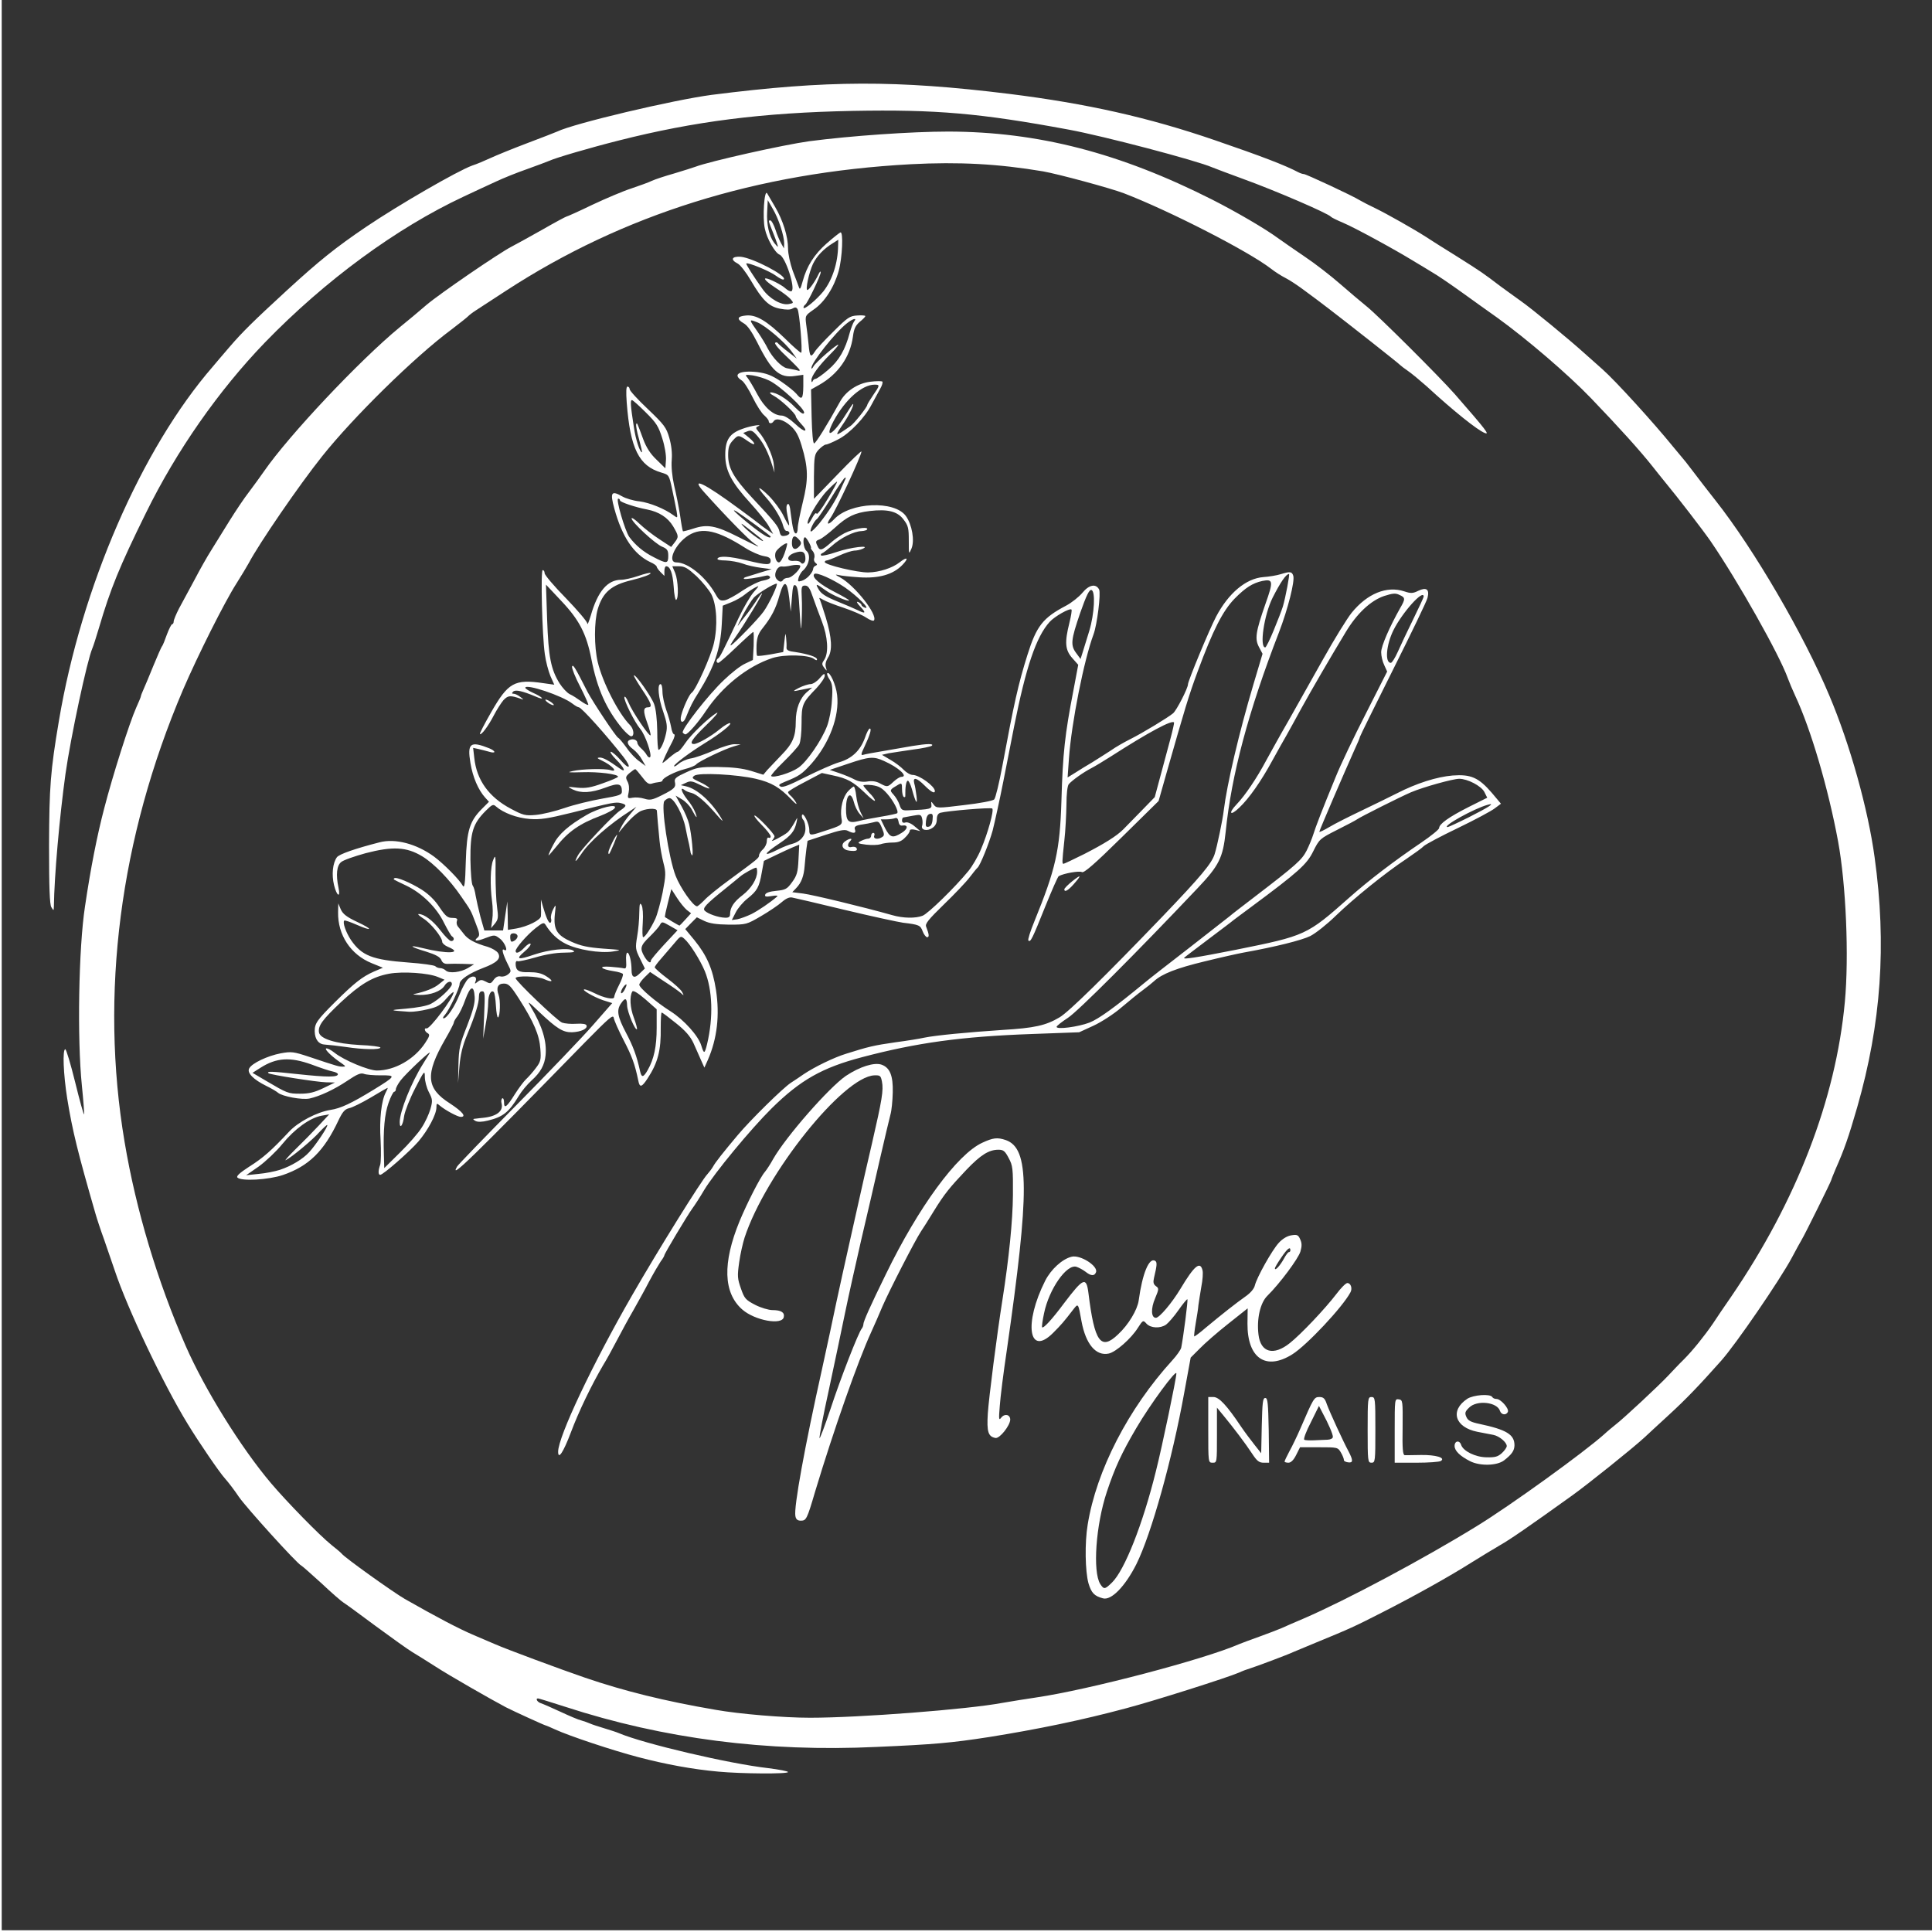 <svg xmlns="http://www.w3.org/2000/svg" width="1000" height="1000" class="img-fluid" style="transform:matrix(1,0,0,1,8.911,-9.018);transform-origin:50% 50%;cursor:move;max-height:none;transition:none" viewBox="0 0 10000 10000"><rect x="0" y="0" width="10000" height="10000" fill="#333333" stroke="none"/><g fill="#FFF" style="transform:none"><path d="M3710 9179c-134-12-274-38-415-75-133-35-356-109-432-144-24-11-45-20-47-20-5 0-167-74-206-94-76-40-296-166-365-211-44-28-98-62-120-75s-107-74-190-135c-82-61-157-116-166-121s-60-49-113-99c-54-49-101-91-106-93-19-7-284-299-323-356-22-33-54-75-72-95-29-32-134-186-192-281-127-207-313-599-378-795-13-38-38-110-55-160-18-49-38-110-45-135-91-315-119-428-146-595-20-126-25-255-10-255 5 0 28 77 51 170 23 94 44 169 46 167s-3-68-11-148c-25-242-17-714 16-928 29-197 63-369 99-506 45-175 132-447 166-523 13-29 24-55 24-58s6-20 14-37c8-18 31-72 51-122 20-49 40-94 44-100 5-5 16-34 26-62 11-29 23-53 27-53s8-6 8-14 13-39 28-68c16-29 52-96 80-148 27-52 67-123 89-157 21-34 63-101 93-150 30-48 75-116 101-149 26-34 60-82 77-106 127-184 493-573 702-745 41-33 104-86 140-117 66-56 375-268 440-301 19-10 89-48 156-86 66-38 124-69 127-69s64-27 134-61c70-33 162-72 203-85 41-14 89-31 105-39 17-8 69-25 115-38 47-14 97-30 111-35 73-28 457-114 589-132 213-28 529-50 720-50 464 1 886 110 1365 352 126 64 275 151 340 199 28 20 93 65 143 99 51 34 132 97 180 139s110 94 137 116c60 48 377 364 457 455 164 188 181 211 154 200-37-14-162-114-300-241-34-30-77-66-96-79s-37-27-40-30c-6-8-282-225-371-293-35-27-91-69-124-93-33-25-78-55-100-66s-56-33-75-48c-116-90-524-299-760-390-70-27-341-100-420-114-232-39-435-50-684-37-797 43-1490 260-2096 655-69 45-138 90-155 101-16 10-34 24-40 30-5 6-46 38-89 71-190 141-507 453-667 654-120 150-328 454-380 553-11 20-40 68-64 106-61 95-201 374-277 551-327 767-431 1575-302 2340 59 352 170 721 316 1055 99 226 287 528 441 710 82 97 253 272 313 320 27 21 51 42 54 46 15 20 264 198 326 234 167 95 279 154 359 188 50 21 99 42 110 47 54 24 339 130 465 173 202 69 412 121 675 166 125 22 352 41 489 41 254 0 815-43 996-77 47-8 126-21 175-28 272-40 869-197 1050-276 11-5 58-22 105-39s99-37 115-44c17-8 68-30 115-50 220-95 619-308 892-476 178-109 554-381 661-476 17-16 45-39 60-51 43-33 225-203 271-252 23-24 59-63 82-85 47-47 107-122 151-186 16-25 59-88 95-140 338-495 541-1020 588-1525 22-236 6-608-35-831-51-275-141-581-222-754-14-30-31-71-38-90-44-123-259-504-400-710-41-59-167-223-243-315-9-11-35-43-56-70-64-81-173-202-320-355-116-121-334-308-487-418-41-29-121-86-179-128-57-41-127-89-155-105-27-17-71-43-96-58-99-61-307-174-364-198-33-14-62-28-65-32-13-17-289-136-455-196-71-26-143-53-160-60-80-35-562-162-742-195-458-85-687-105-1118-97-467 9-820 54-1210 153-151 38-328 90-360 105-11 5-63 24-115 43-52 18-124 47-160 64-36 16-112 52-170 79-348 163-717 434-1028 755-239 248-457 559-616 883-138 280-183 391-243 595-14 47-29 94-34 105-27 62-112 459-139 650-31 224-58 529-60 685-1 24-1 24-13 5-9-15-12-101-12-320 1-302 7-385 51-645 116-691 427-1408 797-1834 10-12 48-57 86-101 66-77 125-135 298-294 168-154 253-222 408-327 170-115 475-291 550-318 22-7 65-25 95-39s116-49 190-77 144-55 155-60c86-42 602-164 800-190 598-76 955-77 1540-5 401 50 722 122 1065 240 245 84 364 130 432 166 10 5 22 9 28 9 11 0 254 113 290 136 14 8 50 27 80 41 58 28 201 109 260 147 19 13 91 58 160 101 127 80 137 87 225 154 28 20 75 55 105 76 59 41 252 200 335 275 28 25 69 61 90 80 69 61 266 278 365 400 19 23 40 48 45 54 6 6 33 40 60 76s79 103 116 150c199 252 457 695 589 1010 107 253 200 587 234 836 63 453 34 862-90 1294-45 156-68 221-111 318-12 29-23 55-23 58 0 6-137 283-153 309-7 11-30 54-52 95-62 115-287 444-365 532-112 126-182 199-268 278-57 52-115 106-130 120-61 56-293 242-374 300-226 162-320 227-373 257-33 19-98 59-145 88-117 74-298 175-465 260-143 73-167 84-340 155-55 23-109 45-120 50-32 15-198 77-225 85-14 4-38 13-55 21-60 26-434 145-585 185-231 62-460 109-710 149-194 30-282 38-580 51-571 27-1104-42-1611-207-75-24-139-44-143-44-15 0-4 19 15 25 12 4 58 24 103 45s92 41 106 44c14 4 34 11 45 16s45 16 75 25 64 20 75 25c131 55 570 158 773 181 56 7 102 16 102 20 0 11-242 9-360-2z"/><path d="M5700 8282c-45-12-60-28-75-78-17-61-20-209-4-304 45-279 210-600 438-850 23-25 43-54 46-65 11-55 36-247 32-251-2-2-23 23-46 56s-52 66-64 75c-30 21-80 19-102-5-17-19-18-19-45 23-34 54-113 124-150 132-66 14-119-48-141-167-17-95-17-94-42-62-49 64-64 81-105 122-126 126-153-48-41-270 30-59 88-112 136-124 45-12 139 48 127 80-8 21-26 20-55-3-13-10-34-21-46-25-50-16-142 114-168 241-8 37-12 69-10 72 7 7 50-39 114-125 100-132 115-138 126-51 31 253 64 298 153 213 54-50 100-127 107-176 19-140 54-224 85-205 11 7 10 22-6 89-5 22-3 32 10 42 16 11 16 15-4 63-23 53-21 101 4 101 18 0 83-77 127-150 71-119 102-145 114-97 4 12 1 52-6 87-6 36-13 79-15 95-1 17-8 59-14 94s-9 65-8 67c2 2 29-18 59-44 84-70 159-129 206-162 26-18 45-40 49-57 10-42 89-183 124-221 19-21 44-36 65-39 30-5 36-2 46 21 9 20 9 35 1 63-11 37-108 167-171 229-37 36-56 120-46 201 11 93 78 111 162 44 58-46 182-177 241-254 24-32 49-57 57-57 18 0 27 28 16 48-40 76-227 275-301 321-137 86-233 20-232-159l1-79-102 81c-56 44-122 102-147 128l-46 46-33 180c-63 349-171 734-248 889-58 115-130 189-173 177zm47-82c65-64 159-301 227-576 32-126 106-481 106-506 0-24-135 159-207 282-75 127-112 207-153 331-57 171-74 413-34 477 19 29 24 28 61-8zm889-1675c10-19 22-35 26-35 5 0 8-4 8-10 0-21-16-8-47 38-18 26-33 51-33 56 0 15 26-13 46-49zM4108 7856c-9-44 48-358 138-761 25-115 59-271 74-345 16-74 45-207 65-295s45-200 56-250c11-49 39-175 64-280 51-222 60-273 51-318-6-30-9-33-39-32-161 6-564 510-672 840-9 28-22 85-28 128-10 71-9 84 9 135 18 52 24 59 74 85 29 15 70 27 89 27 45 0 64 12 59 36-8 44-150 18-215-39-98-86-103-240-14-457 38-92 107-228 131-255 9-11 29-41 43-67 67-117 288-369 376-430 72-48 148-72 186-58 43 16 59 58 57 143-1 43-6 95-12 115-5 20-31 127-56 237s-68 297-96 415c-27 118-65 287-83 375s-56 268-84 399c-29 131-50 243-48 249 1 5 27-62 56-149 52-159 146-400 163-419 4-5 8-15 8-22 0-14 35-93 116-258 169-348 369-621 499-681 56-26 78-29 122-14 123 43 124 262 5 1090-17 113-33 241-36 285-6 72-5 78 8 61 18-22 46-15 46 11-1 31-54 98-76 95-38-7-46-31-40-127 5-78 47-408 76-590 33-210 53-407 54-540 1-138-1-153-22-192-19-36-27-43-53-43-50 0-92 27-165 103-89 94-115 126-171 217-25 41-54 87-65 103-29 43-163 304-199 387-17 41-44 102-59 135-68 148-193 503-290 825-42 143-46 150-74 150-17 0-25-7-28-24zM7600 7572c-53-27-80-54-80-79 0-27 26-31 34-5 11 32 73 63 131 64 45 1 59-3 80-22 14-13 25-29 25-36 0-20-39-52-69-58-14-3-52-10-83-16-116-23-144-110-52-171 31-20 118-27 129-9 3 6 13 10 22 10 22 0 65 49 59 66-8 20-34 17-41-4-14-46-120-58-160-17-21 20-23 28-14 48 8 19 24 27 67 36 141 30 182 55 182 111-1 28-13 46-54 78-37 28-125 30-176 4z"/><path d="M6245 7410v-170h27c29 0 69 43 144 155 19 28 50 69 69 93l34 43 3-143c3-119 5-143 18-143s15 26 18 168l2 167h-28c-24 0-35-9-60-47-34-52-97-135-149-198l-33-40v143c0 141 0 142-22 142-23 0-23 0-23-170zM6640 7574c0-3 11-27 25-53 14-25 39-77 56-116 69-160 72-165 99-165 21 0 29 7 39 38 16 43 84 191 112 243 25 48 24 61-3 57-13-2-22-7-21-13 0-5-6-22-15-37-16-28-18-28-114-28h-98l-20 40c-13 26-27 40-40 40-11 0-20-3-20-6zm223-113c16-1 27-7 27-15 0-14-22-66-54-125l-18-35-42 85c-24 46-39 86-34 90 4 3 27 4 50 3 24-1 55-2 71-3zM7070 7410c0-163 1-170 20-170s20 7 20 170-1 170-20 170-20-7-20-170zM7210 7414c0-163 0-165 21-162s21 8 20 146c-2 110 1 142 11 143 7 0 45 0 85-1 75-1 128 14 102 31-8 5-65 9-126 9h-113v-166zM2880 7523c0-77 177-452 382-808 135-235 362-600 391-629 9-10 22-27 29-39 11-21 53-74 127-162 66-79 235-245 275-271 23-15 53-35 67-45 55-37 157-87 220-106 114-36 142-43 254-59 61-8 128-19 150-24 57-12 225-28 405-40 166-10 224-23 295-65 47-27 238-215 532-521 201-210 256-276 271-324 13-40 42-180 47-225 17-138 79-402 153-651l48-161-18-34c-23-43-18-78 33-224 42-118 40-130-16-119-50 11-87 34-144 92-61 63-112 163-191 377-46 124-66 192-161 525l-41 145-191 188c-143 141-196 186-206 180-13-8-96 7-120 21-5 3-36 74-70 158-67 167-76 186-87 175-4-4 10-48 31-99 110-270 132-366 140-623 7-248 18-345 62-572l25-133-31-35c-37-42-40-81-15-181 9-36 14-67 11-70-9-9-88 36-113 64-70 77-123 235-184 542-10 52-35 178-55 280s-46 218-56 258c-19 68-65 181-78 192-4 3-22 25-41 50s-79 88-134 141c-80 78-98 100-91 115 15 39 17 54 5 54-6 0-17-14-23-30-12-32-18-35-102-45-27-4-162-33-300-66-137-33-260-62-272-64-15-4-33 4-55 23-18 16-67 49-108 73-74 43-76 44-165 44-66-1-100-6-128-19l-39-19-30 30-30 31 48 58c64 79 94 148 111 257 20 131 6 252-42 362l-18 40-18-40c-10-22-27-62-39-88-16-34-42-64-90-102-37-30-70-55-74-55-3 0-5 35-5 78 2 118-15 182-68 263-30 46-41 49-48 12-18-87-33-127-76-210-26-50-49-102-51-115-3-20-23-2-150 127-592 606-702 713-661 642 4-8 143-152 308-319s344-354 397-415l98-112-48-15c-49-17-116-56-95-56 7 0 29 9 50 19 51 26 103 36 103 21 0-7 11-35 25-62s23-53 20-58c-3-4-24-11-47-14-70-11-83-28-18-23 30 2 62 6 70 8 12 3 14-5 12-38-2-24 1-43 6-43 11 0 22 47 22 91 0 39 16 44 44 15l25-24-25-51c-24-48-25-55-15-115 6-34 11-89 11-122 1-48 3-55 12-40 6 11 9 48 6 92-3 41-2 74 2 74 10 0 40-46 63-95 10-22 27-84 38-137 17-89 17-103 4-153-8-31-17-81-20-113-6-59-13-139-14-157-1-16-65-11-92 7-26 16-64 55-94 93-15 18-15 17 0-12 8-18 30-50 48-70l32-38-30 20c-110 70-214 161-255 224-30 44-40 49-18 8 17-33 183-209 218-232 36-24 37-31 5-39-27-7-42-4-257 50-121 30-160 36-215 32-66-5-136-31-175-65-14-13-20-10-53 23-66 66-80 111-79 252 1 67 6 128 12 135 5 6 12 30 15 52 4 22 15 72 25 110l20 70h97l11-75 11-75 2 73 1 74 43-7c58-10 127-44 128-64 1-9 1-32 0-51v-35l10 35c17 59 31 90 39 85 5-3 6-13 3-23-2-10 3-31 11-46 15-29 15-28 9 25-8 79 10 109 87 143 47 21 84 29 163 35 99 7 100 7 50 15-67 10-183-9-244-40-42-21-77-54-104-98-9-14-15-12-53 18-44 35-102 102-102 117 0 17 21 9 46-18 13-14 27-23 31-19s-10 23-32 41c-47 40-34 44 51 15 75-26 175-36 200-22 15 9 6 11-47 12-40 0-98 10-148 25-46 13-87 22-92 19s-9 3-9 13c0 36 16 46 70 44 38 0 63 5 87 20 42 26 36 36-9 16-34-16-148-19-148-5 0 15 214 219 240 230 14 5 47 8 74 6 32-2 51 1 53 9 6 17-29 33-75 35-47 1-79-19-171-106-59-57-62-58-41-23 58 98 82 176 75 248-5 50-26 89-73 131-22 20-52 56-66 80-51 84-81 108-159 127-32 8-53 8-65 2-15-9-15-11 3-12 11-2 27-3 35-4 72-7 108-35 97-76-3-10-1-22 4-25s9 7 9 21c0 35 14 25 57-44 20-31 45-65 57-76s35-37 50-57c26-34 28-44 24-100-5-71-33-138-111-260-43-67-54-78-78-78-31 0-41 21-27 59 10 27 8 110-3 116-4 3-9-24-11-60-2-35-7-67-11-71-14-14-29 15-29 53 0 22-5 73-13 114l-13 74 5-122c5-110 4-123-10-123-12 0-17 9-17 28 0 34-19 95-61 197-24 57-35 104-40 165l-7 85 2-95c2-85 7-106 45-202 31-79 41-118 39-149-4-63-22-58-48 13-12 35-31 74-41 87-11 13-19 28-19 33s-20 44-45 87c-104 181-99 253 26 332 64 42 86 69 55 69-16 0-81-35-108-58-16-14-18-13-18 9 0 36-43 117-93 176-46 53-183 173-198 173-11 0-11-22 0-52 4-13 5-70 2-128-7-107 4-204 27-247 7-13 11-23 9-23s-41 22-87 50c-46 27-96 52-112 55-22 5-34 19-55 63-75 160-154 237-288 283-75 25-215 33-235 13-7-7 11-24 62-57 70-44 114-83 205-180 47-51 145-102 214-113 54-8 110-35 223-104 117-72 119-76 38-75-37 0-76-3-88-8-16-6-36 3-85 36-67 45-142 80-196 92-38 8-141-11-163-30-8-7-35-23-60-35-67-33-102-68-89-91 14-27 95-65 163-78 55-10 66-9 150 19 146 49 152 50 171 50 17 0 16-2-5-17-48-32-90-72-81-77 5-3 25 7 45 23 48 38 175 91 218 91 92 0 194-58 250-143 23-35 25-43 13-50-16-8-21-29-6-25 16 5 139-158 140-187 0-5-17 9-37 32-30 35-48 45-97 56-33 8-76 14-95 13-105-7-108-9-19-16 57-5 109-14 130-25 41-21 109-84 109-102 0-20-24-15-38 8-18 29-73 49-129 48-26-1-39-3-28-5 57-12 103-30 128-51l29-23-34-14c-49-21-183-30-253-17-86 16-148 53-250 148-95 90-118 121-113 155s86 59 211 66c59 2 107 9 107 13 0 12-89 11-180-3-41-6-88-11-105-12-34-1-54-26-55-69 0-41 11-57 104-150 101-100 141-132 202-159l47-20-59-24c-108-44-175-146-173-263l1-46 13 31c11 24 30 39 85 65 84 39 80 51-4 14-32-14-61-24-63-21-10 9 9 62 35 101 56 81 110 102 297 116 71 5 134 14 139 19 6 6 17 10 26 10s22 6 28 12c17 17 78 10 116-13l31-19-55-2c-30-1-66-1-80 0-18 1-29-5-35-21-7-15-29-27-77-42-84-25-99-38-21-19 128 32 215 28 133-6-17-7-30-19-30-26 0-24-60-98-98-121-20-13-31-23-24-23 29 0 74 34 113 85 23 30 48 55 55 55 16 0 19-16 4-25-5-3-23-35-41-70-38-79-115-154-195-192-71-34-69-32-62-38 9-9 85 23 142 59 36 23 69 55 92 91 31 46 42 55 66 55 23 0 29 4 24 16-3 8-1 20 4 27 6 7 19 24 31 39 21 29 58 49 125 68 22 7 46 21 53 32 17 28-5 50-77 77-73 28-122 61-122 83s-54 135-76 160c-10 10-12 18-7 18 17 0 58-61 83-124 13-33 32-68 43-79 22-22 50-16 40 10-6 16-5 16 10 4s22-12 43-1c22 12 26 11 40-9 11-15 23-21 36-18 11 3 28-2 38-10 18-15 18-17 0-52-26-52-35-85-20-76 25 15 5-38-22-58-26-20-28-20-73-3-48 19-66 17-41-3 11-10 10-21-11-74-26-69-24-64-75-138-59-87-142-172-202-208-81-49-153-52-292-16-58 16-116 36-127 46-23 18-28 66-14 132 12 56-9 45-23-13-13-54-7-114 15-144 12-16 95-45 220-77 82-22 193 8 283 74 51 38 132 120 148 150 9 16 13-8 16-124 5-163 20-210 85-275l35-35-20-22c-35-39-64-105-76-179-17-102-1-115 97-76 15 6 27 14 27 19 0 4-12 4-27-1-16-4-40-11-55-14l-28-6 6 52c12 115 76 203 189 263 64 34 75 37 130 32 33-3 100-19 149-36s136-38 193-48c92-16 103-20 103-38 0-41-18-45-86-19-73 27-125 30-169 9-29-15-29-15 24-9 43 4 70 0 133-23 43-15 78-30 78-34 0-13-101-26-185-23-72 2-82 1-50-6 47-11 166-14 195-5 44 14 10-24-45-50-23-11-26-14-10-15 19 0 47 16 103 56 37 27 25-3-18-46-22-22-34-40-27-40 6 0 29 19 49 42 47 55 61 43 17-14-86-110-218-258-232-258-5 0-20-9-33-19-52-41-244-105-244-82 0 4 18 16 40 26 23 10 43 22 46 27s-11 2-33-8c-67-28-104-37-116-25-8 8-7 11 4 11 7 0 23 8 34 17 18 14 18 15 2 9-55-19-66-18-90 7-12 14-35 50-50 79-29 56-65 104-72 96-2-2 24-53 58-112 88-154 121-173 270-151l57 8-20-45c-10-24-24-75-29-114-14-98-22-434-11-434 6 0 10 7 10 16s49 67 110 129c60 62 110 121 111 131 0 11 8-8 18-41 36-126 87-185 157-185 17 0 57-9 89-20s60-18 63-15c6 6-40 23-98 37-105 25-149 63-175 150-19 65-19 194 0 274 25 105 107 266 167 326 20 20 24 58 6 58-7 0-27-18-45-39-83-100-131-206-161-361-26-132-63-203-157-302l-78-83 6 180c7 195 19 258 65 332 15 23 38 48 52 55 14 6 40 23 58 36s35 22 38 19c2-2-17-45-42-94-26-49-44-96-42-104 5-13 14 1 80 131 28 53 148 234 159 238 5 2 24 25 43 51 18 27 49 59 67 71l32 24-19-33c-10-19-31-43-46-54-30-22-36-42-15-49 17-7 37 2 37 16 0 6 9 19 19 28s24 24 29 34c6 11 14 16 18 12 11-11-25-116-51-146-30-36-87-151-82-165 2-7 12 6 21 28 19 47 107 177 114 170 3-2-5-32-17-65-22-61-21-80 5-80 24 0 16-22-32-93-25-38-44-70-42-72 8-8 91 110 105 149 9 25 15 78 16 139 0 53 3 97 7 97 11 0 29-41 39-87 7-34 4-54-15-110-25-70-32-143-14-143 6 0 10 18 10 39 0 22 9 63 19 93 11 29 22 70 26 91 3 20 10 37 16 37 5 0 1 17-10 38-23 43-51 103-51 110 0 2 16-10 35-27 20-17 40-31 44-31 5 0 22-19 38-43 29-45 126-137 164-158 13-7-11 22-54 63-74 72-91 98-64 98 19 0 88-39 134-77 23-19 47-33 53-31 12 4-53 56-130 103-79 49-159 109-160 119 0 5 10 0 23-11 12-11 40-24 62-28 22-3 76-22 119-41 44-19 93-34 110-33l31 1-35 10c-47 13-182 78-195 93-5 7-32 18-60 25-51 13-115 46-115 59 0 4-8 7-17 8-10 1-27 4-38 8-16 5-27-3-50-34-17-22-33-41-36-41s-16 9-29 20c-21 18-22 23-11 44 8 15 10 36 6 56-7 31-6 33 20 28 15-3 42-1 61 5 29 9 41 7 91-18 66-33 74-42 67-70-3-16 7-25 58-48 56-26 72-29 168-28 74 1 124 7 168 20l64 20 21-25c12-13 45-48 73-77 58-59 74-96 74-174 0-65 21-120 58-152l27-23-30 6c-16 3-41 8-55 11-16 3-10-2 15-15 22-11 50-20 62-20 11 0 33-14 47-31 21-24 26-27 26-12 0 10-19 38-42 63-74 76-78 86-78 181 0 50-5 97-12 111-7 13-44 54-82 91s-67 70-63 73c11 11 101-16 140-43 44-30 121-142 149-216 11-29 23-88 25-133 5-66 2-86-12-108-10-14-15-29-12-32 12-13 45 59 51 112 13 110-40 250-133 356-49 54-64 64-136 93-32 13-37 18-24 25 11 7 48-8 131-50 64-32 141-66 171-75 67-19 111-61 135-127 9-27 20-48 25-48 11 0 1 33-27 93-19 39-20 47-7 43 9-3 57-12 106-20 50-9 117-20 150-26 74-12 112-13 99-1-5 4-49 14-99 20-49 7-106 16-125 19l-34 8 44 26c25 14 56 38 69 52 14 14 34 26 46 26 34 0 114 58 115 83 0 16-20 5-53-28-41-41-62-46-54-12 4 12 9 42 12 67 6 51-5 33-24-37-7-24-16-43-21-43-9 0-14 35-13 77 1 7-3 10-8 7s-9-21-9-40c0-30-2-33-17-25-48 28-49 29-27 53 12 13 26 37 31 53 9 27 14 30 49 28 107-4 119-7 116-28-2-20-2-20 12-1 15 19 19 19 158 2 79-9 148-22 155-29s26-86 43-177c59-318 82-422 129-571 47-150 80-192 200-255 30-16 67-46 84-66 34-42 70-50 87-18 10 19-10 182-29 233-49 131-114 457-127 641l-7 99 39-24c21-14 61-38 88-54 27-17 70-44 96-61 25-18 71-44 101-59 64-32 196-112 222-134 18-15 77-130 77-150 0-17 111-285 146-351 64-121 154-197 244-204 30-2 71-9 90-15 48-15 58-14 65 8 9 28-28 173-74 293-158 408-246 737-276 1034-14 132-34 173-144 289-321 339-621 639-672 672-32 21-59 42-59 47 0 15 112 0 170-22 48-19 130-78 284-205 21-18 125-99 230-180 105-82 200-156 211-165 11-10 70-55 130-101 218-167 244-191 269-239 13-26 28-63 34-82 12-39 46-128 116-298 25-63 96-211 157-330l110-217-15-33c-9-18-16-48-16-67 0-32 43-130 98-228 28-48 28-55-4-69-20-10-35-8-79 6-70 24-141 91-198 186-83 137-177 299-231 397-29 54-64 116-76 138-13 22-46 81-73 130-58 107-121 197-171 244-47 46-60 31-14-17 44-46 104-135 153-227 21-38 72-131 115-205 42-74 123-218 180-320s123-209 147-239c81-100 182-141 273-111 33 11 44 11 72-3 42-20 59-8 48 36-4 18-85 185-179 373s-171 344-171 347c0 4-13 35-29 69-49 109-181 415-181 422 0 4 24-8 53-25 28-17 104-55 167-85s144-70 180-88c103-53 207-86 290-93 94-7 134 10 203 90l47 56-32 24c-18 14-104 60-191 102-88 42-166 84-176 93-9 10-50 39-91 67-109 72-273 205-365 294-44 43-103 90-132 105-45 22-181 56-348 86-27 5-117 25-198 45-146 35-222 65-262 102-11 10-38 32-60 48s-71 56-110 89c-38 33-103 75-144 94l-74 34-245 9c-365 13-595 45-879 120-206 54-319 118-468 265-108 107-296 334-350 424-21 36-49 79-61 95-26 36-144 233-144 241 0 3-8 18-19 32-10 15-37 61-59 102-21 41-59 109-82 150-24 41-62 111-85 155s-55 103-72 130c-61 104-127 241-167 348-39 103-66 144-66 100zM1440 6064c60-20 119-56 151-91 33-35 100-135 94-141-2-2-20 15-41 37-35 40-143 130-174 145-8 5 14-21 50-56s90-90 120-122l55-59-40 7c-59 11-138 67-203 147-31 38-86 90-122 116l-65 45 65-7c36-3 85-13 110-21zm734-219c18-27 38-71 45-96 12-42 11-50-8-87-12-23-21-58-21-79 0-36-3-33-50 59-28 54-53 118-57 143-6 49-23 72-23 32 0-55 60-205 121-302 14-22 29-47 34-55 14-24-125 107-151 142-13 17-24 38-24 45s-4 13-9 13c-4 0-18 26-29 58-20 57-28 137-24 267l2 70 81-80c45-44 96-102 113-130zm-509-204 60-29-46-1c-46-1-290-39-298-47-12-11 16-10 154 5 150 16 205 16 205 0 0-5-12-11-27-14-16-3-64-19-109-36-111-40-182-36-265 17l-41 26 68 40c112 66 116 68 179 68 46 0 74-7 120-29zm1679-94c32-57 46-120 46-218v-96l-59-52c-40-34-62-47-67-40-15 25-12 84 8 136 11 30 18 56 16 59-9 9-50-89-51-122-1-40-10-43-31-12-25 35-19 69 25 152 37 70 56 121 73 199 8 35 17 34 40-6zm307-134c33-139 28-280-12-378-24-57-77-142-106-167-18-16-20-15-53 25-19 22-50 58-67 78-18 20-33 40-33 45 1 5 30 31 66 58s70 58 76 70c10 20 10 20-8 4-10-9-50-37-89-62l-69-46-28 27c-15 15-28 32-28 39 0 16 88 91 161 137 71 45 145 128 160 178 14 45 17 44 30-8zm-423-289c7-14 8-23 2-19-15 9-32 45-22 45 5 0 14-12 20-26zm132-143c0-5 31-42 69-83l69-74-40-23c-39-22-41-23-51-5-5 11-30 38-53 61-49 47-52 61-27 104 17 28 33 38 33 20zm3028-56c362-73 367-75 587-270 99-88 231-189 373-285 50-34 92-68 92-75 0-21 50-57 153-109l96-48-15-30c-16-31-87-68-130-68-32 0-187 43-250 70-54 23-263 128-279 140-5 4-52 29-102 54-91 46-93 48-125 112-33 67-75 105-323 289-44 32-84 63-90 67-5 5-64 49-130 99s-122 92-124 95c-11 11 59 0 267-41zm-3718-70c0-8-9-15-20-15-15 0-19 6-18 24 2 20 5 23 20 15 10-5 18-16 18-24zm869-87 29-32-22-17c-12-10-35-38-51-63l-29-45-18 71c-10 39-17 72-15 74 5 4 72 44 75 44 1 0 15-14 31-32zm342-28c37-19 96-59 133-91 5-5-8-6-29-2-30 5-37 3-33-8 3-9 24-16 57-19 48-5 56-9 82-45 25-34 30-52 33-117l4-77-32 13c-17 7-58 26-91 42l-60 29-11 60c-13 76-24 95-74 135-23 18-50 50-61 72l-20 39 29-4c15-3 48-15 73-27zm-111 0c0-34 20-64 65-98 44-34 75-83 75-121 0-12-2-21-5-21-10 0-66 31-83 46-9 8-44 36-77 63-101 81-119 101-106 114 16 16 70 35 104 36 20 1 27-4 27-19zm996 9c28-10 169-148 237-231 20-24 50-75 66-114 35-82 68-201 58-210-6-7-233 12-269 22-12 4-18 15-18 34 0 20-8 35-24 45-26 18-60 10-52-12 3-8 3-25 0-37-5-21-9-22-47-15-23 4-45 8-49 9-5 0-8 7-8 16 0 10 6 14 18 10 10-3 30 5 47 20l30 25-27-7c-18-4-28-2-28 5s-11 23-25 36c-17 18-35 25-64 25-22 0-50 4-63 9-13 4-45 5-73 2-46-6-48-8-28-19 12-6 29-12 37-12 9 0 16-7 16-15s5-15 11-15 9 7 5 15c-6 17 20 21 42 6 11-7 11-15-2-46-14-34-18-37-43-30-16 4-41 9-56 11-38 5-47 12-40 29 6 18-10 19-38 4-16-8-41-3-114 21l-94 31-6 42c-3 23-7 62-9 87-4 54-17 88-44 116l-20 21 56 7c48 6 310 69 462 112 56 16 120 17 156 3zm-1130-80c16-18 74-65 129-105 148-109 155-114 155-128 0-7 9-21 20-31s20-29 20-42c0-14 4-21 10-18s10 0 10-7-21-34-47-60-42-48-36-48c12 0 103 95 103 108 0 4-6 14-12 21-14 13 57-23 80-42 7-6 22-27 33-46 19-35 19-35 13-6-10 46-28 69-88 109-85 56-89 73-8 32 26-13 59-26 73-29 42-11 69-41 69-79 0-19-5-39-11-45s-9-17-7-25c7-18 38 45 38 77 0 29 4 30 67 9 106-34 106-34 99-73-7-49 8-108 35-137 12-13 26-24 29-24 4 0 10 22 13 49 3 28 13 65 22 83l16 33-20-23c-12-13-26-42-31-64-16-57-40-35-40 37 0 66 12 77 65 64 22-6 75-16 117-23 43-7 80-15 83-18 9-9-19-64-53-102-26-29-42-38-77-43-25-3-45-2-45 2 0 3 14 20 30 37 17 16 30 35 30 41s-24-12-52-40c-61-58-91-75-168-91l-55-12-87 46c-49 25-88 49-88 53 0 5 7 14 16 21 8 8 20 23 26 34 6 12-4 5-23-15-62-65-105-90-186-109-99-23-295-33-318-16-15 11-12 14 24 31 23 10 46 24 53 32 6 7-13 2-42-13-46-23-55-25-79-13l-26 12 27 6c58 13 133 81 183 166 12 20 5 15-21-15-59-69-106-110-134-117-14-3-31-10-37-16-24-18-14 13 16 51 17 20 35 50 41 67 14 36 5 29-19-17-10-18-33-42-51-52l-32-19 30 54c17 30 35 72 40 94 13 54 24 170 15 161-4-4-8-13-8-19-1-7-4-23-7-37-4-14-12-53-19-88-13-66-59-152-83-152-7 0-19 7-26 15-19 23 22 294 58 387 24 62 91 158 111 158 4 0 20-14 37-31zm1968-240c103-53 166-92 201-127 11-11 52-53 91-93l72-74 31-115c17-63 40-149 51-190s19-78 18-81c-7-17-132 50-328 176-36 23-81 50-100 60-41 21-100 63-117 83-7 8-12 51-12 106-1 51-5 135-11 187-12 112-12 119-4 119 3 0 52-23 108-51zm-946-109c33-20 35-43 4-38-11 2-18-5-20-20-3-16-8-22-19-18-8 3-28 6-44 6h-29l22 45c26 50 39 54 86 25zm160-68c3-27 0-33-14-30-11 2-18 15-20 36-3 28-1 33 14 30 11-2 18-14 20-36zm2776-13c105-53 141-77 96-64-69 19-239 113-206 115 4 0 54-23 110-51zm-2978-184c15-14 33-25 40-25 39 0-14-49-89-82-54-25-77-23-186 14l-95 32 50 17c27 9 62 24 79 33 19 10 42 14 66 10s46-1 65 10c38 20 39 20 70-9zm2610-672c14-32 50-108 80-169s54-113 54-117c0-41-110 81-156 173-38 76-46 170-14 170 6 0 22-26 36-57zm-1597-108c27-89 33-208 11-212-11-3-26 28-58 119-48 140-51 167-20 208l22 30 12-38c6-20 21-68 33-107zm955-4c20-48 41-103 47-122 14-47 37-169 32-169-15 0-44 42-85 123-44 88-69 257-38 257 4 0 24-40 44-89z"/><path d="M4387 4412c-35-4-47-30-22-48 23-17 43-18 27-2-18 18-14 37 7 31 10-3 22 0 25 5 8 14-3 18-37 14zM2539 4769c4-24 3-66-1-94-11-83-9-181 6-215 12-30 13-25 12 76 0 60 3 136 8 169 7 52 6 63-11 84l-20 24 6-44zM5500 4612c0-5 18-23 40-41 48-38 51-34 9 14-30 34-49 44-49 27zM2830 4436c0-4 11-29 25-55 27-54 78-99 171-153 66-39 169-63 145-34-7 8-38 24-68 36-112 42-171 83-234 163-22 27-39 46-39 43zM3140 4421c0-13 38-91 45-91 4 0-34 91-41 99-2 2-4-1-4-8zM3525 3801c-9-15 136-200 213-272 38-37 87-75 110-85l40-19 4-73c1-39 1-72-2-72s-43 36-89 80-87 80-92 80c-12 0-12-17 0-24 9-6 28-44 105-208 25-53 60-113 78-134 30-34 31-36 8-24-14 7-37 23-52 35-14 12-46 31-71 41l-45 18-5 96c-7 130-38 220-120 353-32 50-42 71-66 130-14 35-34 26-24-11 10-40 42-110 54-117 21-14 99-187 115-256 21-92 15-198-13-254-12-22-46-64-76-93-46-42-62-52-91-52h-35l15 35c15 38 19 131 5 139-4 3-11-28-13-69-5-69-18-105-39-105-5 0-9 11-9 25v25l-20-20c-11-11-20-24-20-28 0-5-15-16-34-24-85-41-145-130-185-276-23-84-16-96 40-64 19 11 59 23 90 26 53 7 130 38 176 72 22 16 22 16 16-22-4-21-14-72-23-113-16-74-16-74-56-86-116-34-161-125-179-362-4-56-3-83 4-83 6 0 11 6 11 13 0 8 42 54 94 103 85 81 96 96 111 148 11 38 16 79 13 115-3 35 2 85 12 131 10 41 24 111 31 155 6 44 13 82 15 84 1 1 26-5 54-14 71-24 116-16 230 42 110 55 127 63 85 35-26-17-147-140-258-264-78-86-2-50 183 87 52 38 97 72 100 75s20 16 39 29l34 24-23-41c-12-22-55-75-95-119-98-107-130-168-130-249 0-79 22-112 91-136 43-16 112-26 76-11-10 4-9 10 6 27 33 36 74 123 78 168l4 43-11-35c-21-67-44-114-74-150-26-31-35-36-54-29l-23 9 32 26c37 32 32 44-7 17-49-34-51-34-77-6-21 22-26 38-26 78 0 67 28 116 122 218 123 131 138 151 144 178 5 21 10 25 30 21 14-2 23-10 21-16-3-6-9-10-15-9-5 1-13-10-17-25-9-38-47-101-89-148-53-59-43-65 14-9 28 28 62 74 76 103s27 52 29 50-2-25-8-51c-7-33-7-51 0-58s13 7 17 48c10 78 16 103 27 103 5 0 9-12 9-27 0-16 12-75 26-133 30-120 29-180-6-295-16-53-30-78-57-102-36-32-76-43-88-23-8 13-25 13-25-1 0-6-11-19-23-30-13-10-40-52-60-93s-45-81-57-88c-50-32-9-53 81-43 46 6 74 16 122 48 34 23 70 52 80 64 28 35 35 28 36-38v-60l-43 6c-80 12-121-24-195-173-29-57-51-89-71-100-38-22-33-36 13-40 52-5 106 27 200 118 44 44 83 77 85 75 8-7-9-211-19-226-6-10-13-11-26-3-11 7-32 7-64 1-58-11-91-43-152-147-24-41-54-80-68-87-39-20-30-38 16-35 63 6 241 99 223 117-4 4-22-5-41-19-30-23-146-71-153-63-3 3 38 68 84 132 35 50 97 85 135 78 27-5 27-6 10-26-10-11-41-35-70-53-48-31-73-54-58-54 16 0 82 33 102 52 12 11 26 17 31 14 22-13-31-177-62-189-23-9-65-81-76-134-13-55-3-208 12-183 5 8 23 40 41 70 41 70 67 153 67 216 0 27 11 77 24 114 14 36 28 74 32 85 5 16 9 9 20-31 21-77 59-138 125-196 33-29 65-54 70-56 16-6 10 131-9 200-24 85-73 161-129 199-44 31-45 31-39 78 4 25 9 71 12 100 6 66 11 74 32 41 8-14 52-61 97-105 73-73 85-81 123-83 23-2 42 0 42 3 0 4-13 17-29 30-22 19-30 36-35 75-14 106-77 196-176 252l-41 23 3 140c2 85 7 140 13 139 9-1 69-98 133-214 30-56 92-97 157-105 31-4 59-4 63-1 4 4-2 22-12 39-10 18-29 53-43 79-34 67-113 150-173 181-29 15-57 27-64 27s-23 12-37 26c-22 24-24 33-25 140v115l123-127c68-71 123-123 123-118 0 21-132 305-161 345-25 35-11 38 20 5 83-88 312-98 371-16 32 45 46 127 29 168-14 33-14 32-14-41 0-65-3-78-28-110-31-41-81-54-174-43-77 9-117 28-181 87-31 28-66 55-79 60-20 7-22 11-11 33 12 28 22 26 73-19 17-15 46-35 67-46 43-22 118-36 118-22 0 6-14 10-30 11-39 1-108 35-155 78-21 18-43 35-49 37s-8 7-5 11c4 4 40-4 81-18 69-24 183-38 133-16-11 5-30 9-43 9-13 1-48 12-78 26s-59 25-64 25c-6 0-10 4-10 8 0 15 171 55 225 54 58-1 125-23 162-52 41-32 50-23 14 14-48 49-121 70-224 63-45-3-93-8-107-12-19-4-16-1 10 13 76 42 194 192 175 222-3 5-21-1-40-14s-72-36-117-51c-46-15-94-34-107-42s-21-11-19-7c3 5 18 49 33 98 32 106 36 173 11 210-10 17-15 35-10 49 6 21 6 21-9 2-13-17-13-22 1-42 23-36 18-118-13-198-15-38-36-96-47-127-15-45-24-58-40-58-18 0-20 6-17 63 2 34 1 91-1 127-2 53-4 42-10-58-5-90-10-126-21-133s-15 5-19 64l-6 72-8-72c-11-91-27-95-51-10-18 65-40 109-87 168-22 27-29 48-31 86-1 28 0 53 3 56s34-1 70-7l65-12 6-54c5-46 6-49 9-20 2 19 3 42 2 51-1 13 11 19 46 23 64 10 112 25 112 38 0 6-6 5-15-2-27-22-155-25-216-5-128 42-258 145-345 275-39 59-93 120-105 120-4 0-10-4-14-9zm333-531c35-36 73-78 85-95 29-40 78-145 68-145-16 0-97 50-118 72-12 13-38 55-58 93-20 39-30 61-23 51 7-11 24-33 38-50s38-50 53-73c15-24 29-43 32-43 7 0-89 158-136 225-48 68-33 59 59-35zm586-121c-18-19-22-28-11-24 9 4 17 11 17 15s8 11 17 14c34 13-37-59-102-104-63-43-148-81-159-70-16 16 28 54 109 95 41 21 73 40 71 42-6 7-90-29-121-52-51-37-55-37-37-6 13 23 36 38 97 63 44 18 91 38 105 45 41 21 46 15 14-18zm-608-84c38-25 84-48 106-51 22-4 37-11 35-18-3-6-10-10-18-8-50 12-113 21-117 17-3-2 1-7 9-9s41-13 74-23l60-18-55-7c-30-4-73-13-95-22-22-8-62-15-88-16-30 0-46-4-42-10 9-15 62-12 153 10 104 25 122 25 122 1 0-14-10-20-37-24-21-4-63-22-93-41-144-92-224-110-295-66-69 43-113 140-63 140 60 0 151 74 202 163 18 33 25 37 49 33 15-3 57-26 93-51zm209-55c3-5 14-10 24-10 23 0 76-56 62-65-7-3-26-3-44 1-17 4-40 7-49 5-25-3-45 43-28 64 14 17 26 19 35 5zm137-24c10-11 18-26 18-33 0-6 6-14 13-16 9-4 9-7-1-15-7-5-10-16-6-25 3-10 0-25-7-34-8-9-12-17-11-17 7-2-22-56-30-56-14 0-9 57 7 70 25 21 14 77-21 105-6 6-15 21-19 33-6 22-5 23 17 17 12-4 31-17 40-29zm-22-84c0-37-15-45-54-32-45 14-47 47-4 42 15-1 29 2 33 8 9 14 25 3 25-18zm-710-16c0-28-5-36-31-47-36-14-159-128-159-147 0-6 19 6 41 28 23 22 69 58 103 80l61 40 17-22c23-30 23-34-7-85-27-45-73-75-135-87-59-11-140-38-140-47 0-5-4-9-9-9-14 0 35 166 57 198 32 43 73 78 127 105 67 35 75 34 75-7zm602-13c9-26 15-49 13-51-6-7-53 29-59 45-8 21 2 53 17 53 7 0 20-21 29-47zm78-38c10-13 10-19-5-35-22-25-35-17-35 21 0 32 19 39 40 14zm-206-43c-88-70-107-84-89-63 11 13 38 37 59 52 42 31 65 40 30 11zm56-6c0-4-151-114-177-130-29-16-9 4 53 55 81 66 124 92 124 75zm252-68c50-63 84-117 109-173 12-27 25-54 27-59 3-5 0-6-5-3-6 4-39 52-72 107-34 54-66 102-71 105-15 9-42 65-31 65 5 0 24-19 43-42zm-36-30c10-19 19-28 22-20 2 7 28-27 56-75 29-48 52-90 50-91-1-2-24 18-50 45-50 51-120 173-99 173 2 0 12-15 21-32zm-777-410c-19-61-30-80-85-134-35-35-67-64-72-64-9 0-8 25 10 140 9 64 31 130 42 130 2 0-5-30-15-67-11-37-17-72-15-78 4-11 4-10 37 79 15 40 36 74 68 104l46 45 3-42c2-24-6-73-19-113zm973-63c19-12 88-99 88-110 0-4 14-26 30-50 36-52 36-55 8-55-65 0-153 78-212 188-51 97-5 75 60-29 20-32 38-59 40-59 8 0-18 54-44 93-54 80-54 80 30 22zm-256-14c-14-15-26-32-26-37 0-14-80-89-115-107-17-9-23-16-14-17 28 0 82 32 125 77 30 30 44 39 47 29 7-18-124-140-180-167-24-12-62-23-86-27-39-5-41-4-27 12 8 10 31 48 50 84 37 70 85 112 127 112 15 0 42 17 71 44 49 47 73 44 28-3zm76-231c6 0 36-21 66-47 56-48 88-103 112-194 7-24 17-50 22-56 17-21-7-15-38 10-59 46-185 205-183 231 0 6 5 2 11-9 10-20 128-122 128-111 0 4-19 26-42 49-60 60-98 113-97 134 0 10 3 13 6 6 2-7 9-13 15-13zm-82-46c0-3-30-34-67-69-38-35-64-67-60-71 4-5 11-4 15 2 4 5 27 25 52 44l45 35-23-32c-36-51-139-139-182-156-44-17-44-17 5 53 17 25 40 62 50 83 25 48 71 96 99 102 11 2 30 6 41 8 11 3 21 5 23 6 1 0 2-2 2-5zm123-407c46-59 75-146 76-235l1-32-27 17c-49 30-84 67-104 108-21 45-40 135-29 135 9 0 40-44 57-80 6-14 12-19 12-12 1 16-68 160-80 168-5 3-9 10-9 15 0 16 67-40 103-84zm-258-297c-29-73-28-70-16-70 5 0 17 21 26 48 8 26 22 58 30 72l14 25 1-26c0-39-29-129-59-179l-26-45-3 60c-4 65 10 126 36 161 10 12 18 21 19 20 2-2-8-31-22-66zM2826 3645c-11-8-15-15-10-15 6 0 19 7 30 15 10 8 15 14 9 14-5 0-19-6-29-14z"/></g></svg>